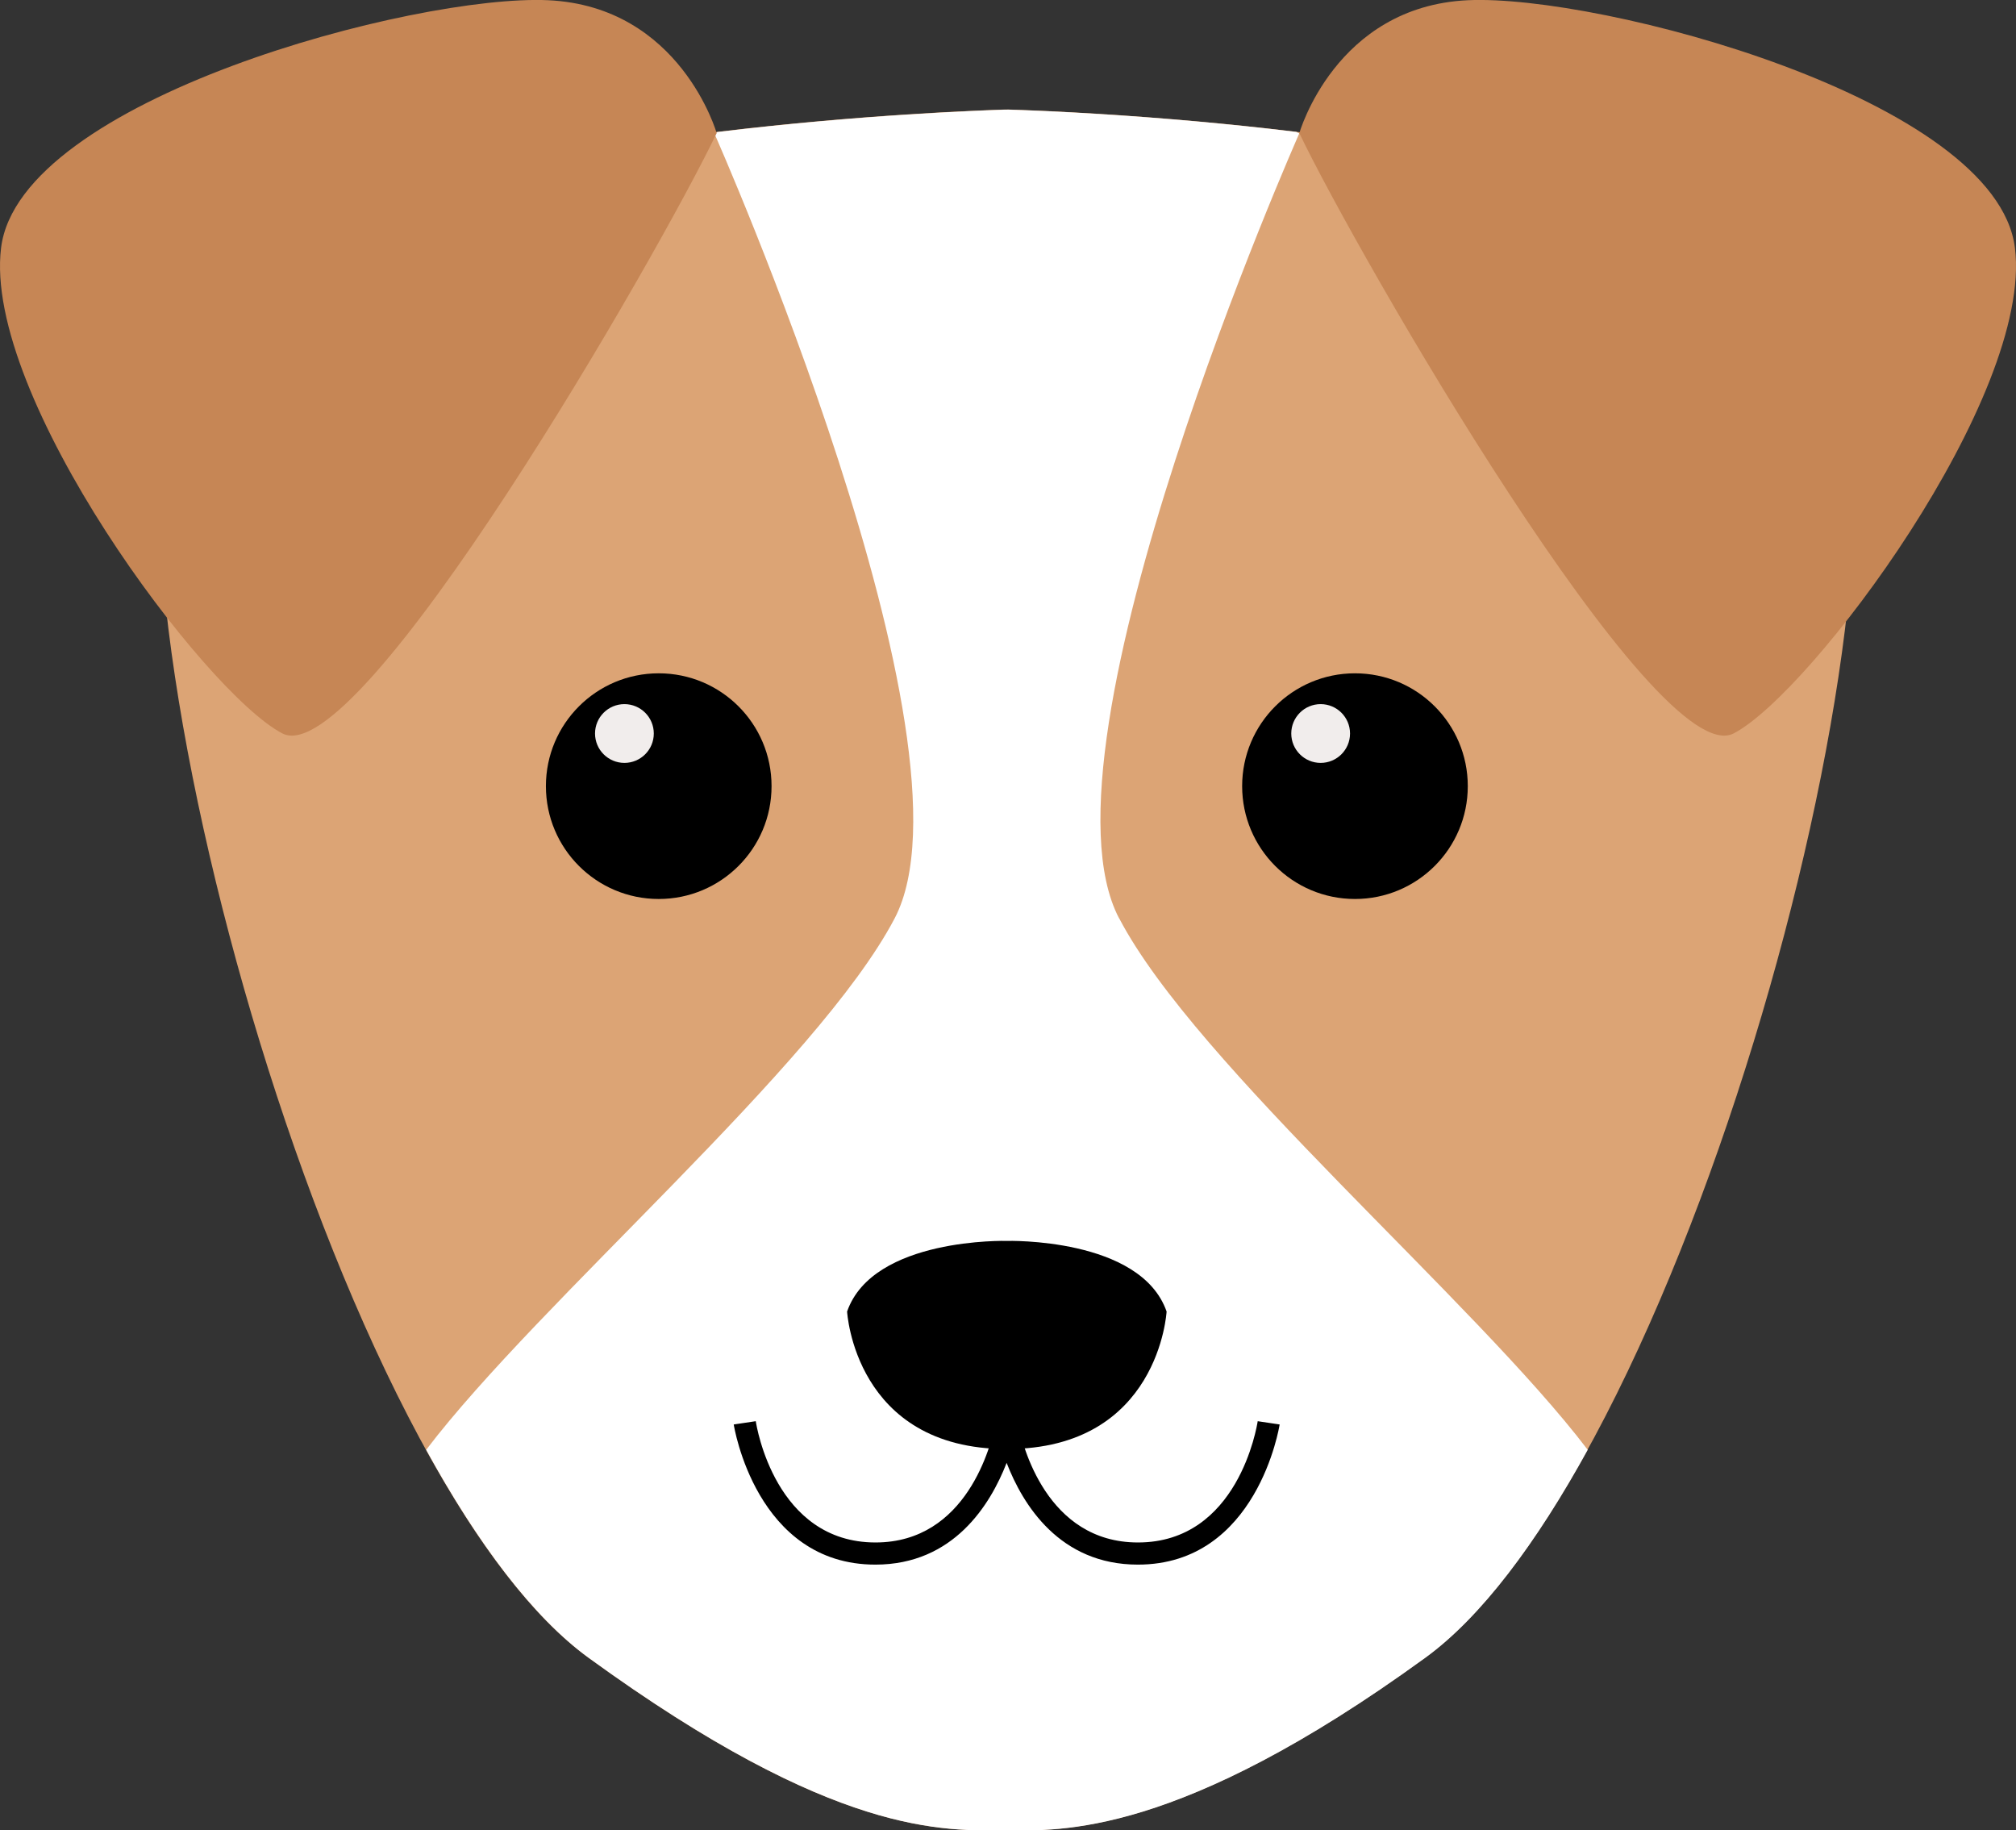 <?xml version="1.0" encoding="UTF-8"?>
<svg id="Layer_2" xmlns="http://www.w3.org/2000/svg" viewBox="0 0 183.87 166.91">
  <rect x="0" y="0" width="183.87" height="166.91" fill="#333333" stroke="none"/>
  <defs>
    <style>
      .cls-1 {
        fill: #fff;
      }

      .cls-2 {
        fill: #c68655;
      }

      .cls-3 {
        fill: #dca475;
      }

      .cls-4 {
        fill: #f1edec;
      }
    </style>
  </defs>
  <g id="Layer_1-2" data-name="Layer_1">
    <g id="OBJECTS">
      <g>
        <g>
          <path class="cls-3" d="M166.43,29.1c-10.35-16.8-68.8-18.94-74.39-19.11h0s-.08-.01-.22,0c-.14,0-.22,0-.22,0h0c-5.59.18-64.04,2.32-74.39,19.12-10.87,17.65,12.17,104.41,36.46,122.06,22.58,16.4,32.37,15.74,38.15,15.74,4.83,0,15.57.66,38.15-15.74,24.29-17.65,47.33-104.41,36.46-122.06Z"/>
          <path class="cls-1" d="M102.06,83.73c-8.28-15.8,16.44-71.56,16.44-71.56l-.27-.14c-12.93-1.57-23.92-1.96-26.18-2.03h0s-.08-.01-.22,0c-.14,0-.22,0-.22,0h0c-2.27.08-13.25.47-26.18,2.04l-.27.14s24.71,55.76,16.44,71.56c-7.02,13.39-32.41,34.9-42.73,48.47,4.68,8.51,9.72,15.26,14.82,18.97,22.58,16.4,32.37,15.74,38.15,15.74,4.83,0,15.57.66,38.15-15.74,5.1-3.7,10.14-10.46,14.82-18.97-10.32-13.57-35.72-35.07-42.73-48.46Z"/>
        </g>
        <g>
          <g>
            <path d="M70.37,71.69c0,5.69-4.61,10.29-10.29,10.29s-10.29-4.6-10.29-10.29,4.61-10.29,10.29-10.29,10.29,4.6,10.29,10.29Z"/>
            <path class="cls-4" d="M59.63,66.89c0,1.48-1.2,2.68-2.68,2.68s-2.68-1.2-2.68-2.68,1.2-2.68,2.68-2.68,2.68,1.2,2.68,2.68Z"/>
          </g>
          <g>
            <circle cx="123.58" cy="71.69" r="10.29"/>
            <path class="cls-4" d="M123.13,66.89c0,1.48-1.2,2.68-2.68,2.68s-2.68-1.2-2.68-2.68,1.2-2.68,2.68-2.68,2.68,1.2,2.68,2.68Z"/>
          </g>
        </g>
        <path class="cls-2" d="M118.5,12.16S121.78.59,133.87.02c12.09-.56,48.2,9.03,49.9,22.57,1.69,13.54-18.58,40.62-25.65,44.29-7.07,3.67-34.34-43.72-39.61-54.73Z"/>
        <path class="cls-2" d="M65.37,12.16S62.08.59,50,.02C37.91-.54,1.79,9.05.1,22.59c-1.69,13.54,18.58,40.62,25.65,44.29,7.07,3.67,34.34-43.72,39.61-54.73Z"/>
        <g>
          <path d="M91.83,113.16s-12.2-.34-14.57,6.44c0,0,.68,12.54,14.57,12.54s14.57-12.54,14.57-12.54c-2.37-6.78-14.57-6.44-14.57-6.44Z"/>
          <path d="M114.71,129.6c-.07.45-1.78,11.06-10.92,11.06-8.35,0-10.56-8.93-10.94-10.83,0-.01,0-.02,0-.03h-.01c-.03-.16-.05-.28-.05-.31l-.97.15-.97-.15s-.02.15-.05.31h-.01s0,.01,0,.03c-.38,1.89-2.59,10.83-10.94,10.83-9.14,0-10.85-10.6-10.92-11.06l-2.01.3c.02.13,2.03,12.78,12.92,12.78,7.13,0,10.49-5.47,11.97-9.28,1.47,3.81,4.83,9.28,11.97,9.28,10.9,0,12.91-12.65,12.93-12.78l-2.01-.3Z"/>
        </g>
      </g>
    </g>
  </g>
</svg>